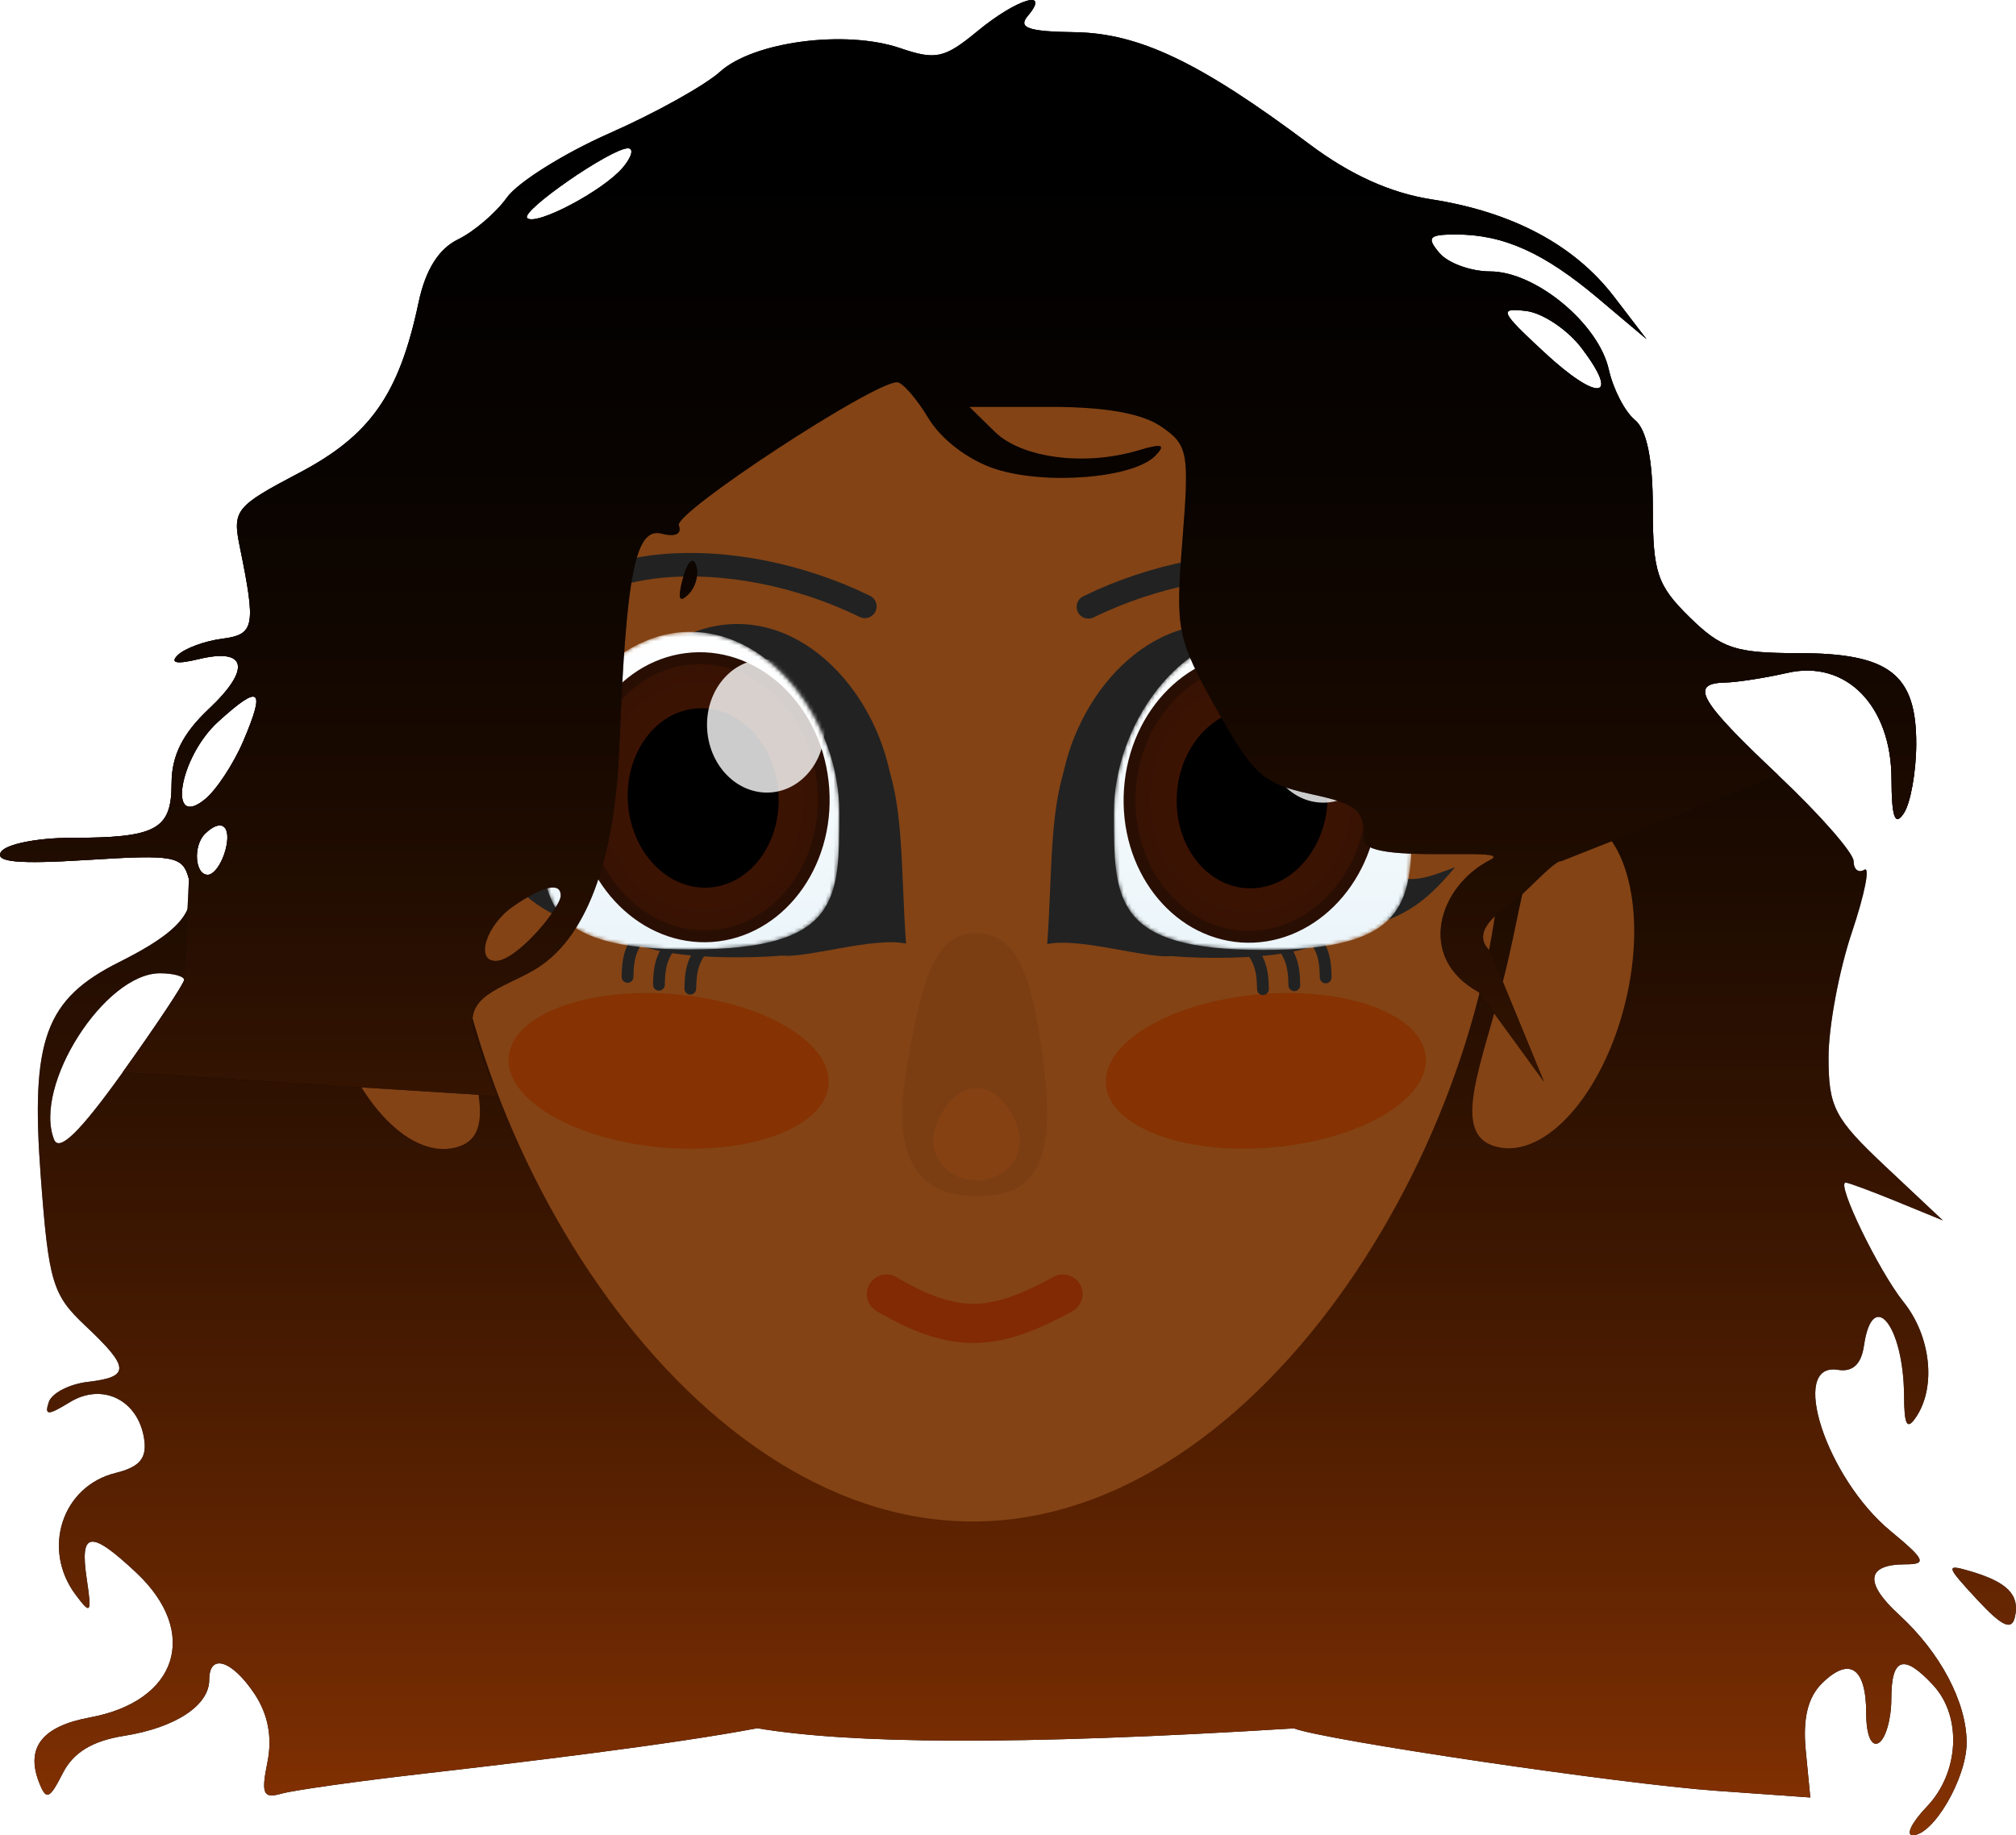<svg width="514" height="468" viewBox="0 0 514 468" fill="none" xmlns="http://www.w3.org/2000/svg">
<path d="M513.716 412.397C512.897 415.904 510.417 414.745 504.054 407.881C496.066 399.262 495.96 398.785 502.454 400.706C511.873 403.492 515.029 406.767 513.716 412.397Z" fill="black"/>
<path d="M513.716 412.397C512.897 415.904 510.417 414.745 504.054 407.881C496.066 399.262 495.96 398.785 502.454 400.706C511.873 403.492 515.029 406.767 513.716 412.397Z" fill="url(#paint0_linear_23_147)"/>
<path fill-rule="evenodd" clip-rule="evenodd" d="M249.201 7.953C240.809 14.883 238.575 15.373 229.531 12.28C215.577 7.507 192.101 10.585 183.569 18.303C179.715 21.788 167.058 28.834 155.434 33.962C143.813 39.09 132.032 46.469 129.254 50.356C126.476 54.246 120.862 59.057 116.782 61.048C111.83 63.459 108.476 68.822 106.719 77.147C101.765 100.587 94.433 111.04 76.241 120.604C60.015 129.136 59.234 130.109 61.141 139.444C65.312 159.883 64.937 161.798 56.549 162.9C52.148 163.478 47.107 165.343 45.347 167.045C43.238 169.086 45.03 169.444 50.599 168.097C62.947 165.108 64.086 170.597 53.233 180.795C46.583 187.05 43.747 192.721 43.747 199.78C43.747 211.577 39.897 213.659 18.07 213.659C9.518 213.659 1.504 215.27 0.262 217.242C-1.383 219.851 4.573 220.41 22.233 219.298C44.611 217.888 46.592 218.262 48.17 224.187C50.321 232.26 45.827 237.611 30.427 245.32C11.534 254.774 7.77 265.045 10.388 300.006C12.405 326.966 13.368 330.194 21.769 338.088C33.137 348.774 33.24 351.135 22.39 352.397C17.685 352.944 13.208 355.264 12.44 357.553C11.284 361.007 12.2 361.013 17.807 357.578C26.106 352.491 35.243 357.01 36.754 366.945C37.503 371.865 35.621 374.104 29.47 375.621C15.851 378.971 10.58 395.004 19.26 406.654C23.161 411.888 23.437 411.489 22.099 402.543C20.287 390.432 23.101 390.109 34.77 401.077C50.954 416.29 45.321 433.843 22.934 437.966C10.75 440.208 6.487 445.656 9.963 454.542C11.78 459.189 12.603 458.872 15.98 452.231C18.69 446.893 23.494 443.957 31.652 442.657C44.758 440.569 53.348 434.907 53.348 428.367C53.348 421.531 59.115 423.311 64.87 431.927C68.355 437.149 69.475 443.049 68.182 449.395C66.537 457.472 67.104 458.731 71.789 457.396C74.849 456.53 91.024 454.247 107.737 452.331C130.83 449.681 171.346 444.876 193.051 440.718C216.394 444.628 258.254 445.232 329.865 440.754C338.011 443.819 413.164 454.931 437.478 456.665L461.558 458.379L460.397 446.425C459.6 438.248 460.925 432.813 464.58 429.227C471.579 422.36 475.81 425.277 475.81 436.97C475.81 442.45 477.148 445.58 479.011 444.45C480.771 443.382 482.211 438.355 482.211 433.275C482.211 422.652 485.383 421.616 492.917 429.783C500.294 437.78 499.526 452.096 491.255 460.734C487.428 464.728 485.821 468 487.687 468C492.939 468 501.414 453.433 501.414 444.406C501.414 434.11 494.734 421.449 484.215 411.809C475.234 403.576 475.823 398.92 485.847 398.92C491.38 398.92 490.833 397.704 482.022 390.432C465.645 376.914 455.964 347.244 468.609 349.326C472.347 349.942 474.549 347.901 475.234 343.184C477.414 328.109 485.373 338.082 485.46 356.002C485.498 363.579 486.25 364.829 488.612 361.24C493.694 353.524 492.248 340.647 485.325 332.015C479.004 324.131 468.075 301.579 470.574 301.579C471.265 301.579 477.125 303.752 483.6 306.405L495.371 311.232L480.79 297.522C467.697 285.213 466.209 282.369 466.209 269.636C466.209 261.836 468.881 247.505 472.149 237.79C475.413 228.078 476.853 220.875 475.349 221.788C473.842 222.702 472.61 221.729 472.61 219.628C472.61 217.527 463.968 207.664 453.407 197.714C433.177 178.651 430.655 174.261 439.805 174.063C442.884 173.994 450.046 172.883 455.717 171.589C470.648 168.185 482.192 179.935 482.259 198.602C482.297 208.465 483.142 210.823 485.411 207.379C487.117 204.788 488.535 196.882 488.564 189.81C488.631 171.903 481.721 166.559 458.508 166.559C442.442 166.559 438.928 165.397 430.757 157.38C422.513 149.292 421.402 145.982 421.402 129.503C421.402 117.088 419.859 109.552 416.806 107.065C414.281 105.008 411.295 99.221 410.172 94.206C407.55 82.504 391.481 69.218 379.943 69.218C375.011 69.218 369.186 67.099 366.994 64.508C363.63 60.53 364.283 59.798 371.193 59.798C383.32 59.798 393.625 64.423 407.445 76.073L419.802 86.488L411.519 75.665C401.434 62.48 385.608 54.042 364.93 50.827C354.522 49.21 344.274 44.578 333.895 36.797C305.964 15.866 290.417 8.443 273.992 8.208C262.163 8.038 259.474 7.105 262.048 4.063C268.004 -2.987 259.238 -0.333 249.201 7.953ZM31.291 273.445C39.903 261.415 46.947 250.811 46.947 249.885C46.947 248.959 44.179 248.199 40.793 248.199C26.672 248.199 8.407 276.839 13.774 290.564C15.071 293.88 20.374 288.699 31.291 273.445ZM62.031 188.985C59.56 194.784 55.157 201.469 52.244 203.837C42.563 211.715 45.728 193.041 55.595 184.067C66.31 174.317 67.798 175.454 62.031 188.985ZM52.974 223.079C54.529 223.079 56.555 220.253 57.477 216.799C59.122 210.626 56.478 208.497 52.282 212.613C49.178 215.659 49.668 223.079 52.974 223.079ZM158.788 42.735C153.776 48.66 136.589 57.732 134.413 55.6C132.633 53.851 155.792 37.818 160.1 37.818C161.665 37.818 161.076 40.032 158.788 42.735ZM393.654 89.779C407.39 102.537 413.231 101.937 403.265 88.793C399.684 84.07 393.299 79.8 389.077 79.301C382.049 78.475 382.44 79.367 393.654 89.779Z" fill="black"/>
<path fill-rule="evenodd" clip-rule="evenodd" d="M249.201 7.953C240.809 14.883 238.575 15.373 229.531 12.28C215.577 7.507 192.101 10.585 183.569 18.303C179.715 21.788 167.058 28.834 155.434 33.962C143.813 39.09 132.032 46.469 129.254 50.356C126.476 54.246 120.862 59.057 116.782 61.048C111.83 63.459 108.476 68.822 106.719 77.147C101.765 100.587 94.433 111.04 76.241 120.604C60.015 129.136 59.234 130.109 61.141 139.444C65.312 159.883 64.937 161.798 56.549 162.9C52.148 163.478 47.107 165.343 45.347 167.045C43.238 169.086 45.03 169.444 50.599 168.097C62.947 165.108 64.086 170.597 53.233 180.795C46.583 187.05 43.747 192.721 43.747 199.78C43.747 211.577 39.897 213.659 18.07 213.659C9.518 213.659 1.504 215.27 0.262 217.242C-1.383 219.851 4.573 220.41 22.233 219.298C44.611 217.888 46.592 218.262 48.17 224.187C50.321 232.26 45.827 237.611 30.427 245.32C11.534 254.774 7.77 265.045 10.388 300.006C12.405 326.966 13.368 330.194 21.769 338.088C33.137 348.774 33.24 351.135 22.39 352.397C17.685 352.944 13.208 355.264 12.44 357.553C11.284 361.007 12.2 361.013 17.807 357.578C26.106 352.491 35.243 357.01 36.754 366.945C37.503 371.865 35.621 374.104 29.47 375.621C15.851 378.971 10.58 395.004 19.26 406.654C23.161 411.888 23.437 411.489 22.099 402.543C20.287 390.432 23.101 390.109 34.77 401.077C50.954 416.29 45.321 433.843 22.934 437.966C10.75 440.208 6.487 445.656 9.963 454.542C11.78 459.189 12.603 458.872 15.98 452.231C18.69 446.893 23.494 443.957 31.652 442.657C44.758 440.569 53.348 434.907 53.348 428.367C53.348 421.531 59.115 423.311 64.87 431.927C68.355 437.149 69.475 443.049 68.182 449.395C66.537 457.472 67.104 458.731 71.789 457.396C74.849 456.53 91.024 454.247 107.737 452.331C130.83 449.681 171.346 444.876 193.051 440.718C216.394 444.628 258.254 445.232 329.865 440.754C338.011 443.819 413.164 454.931 437.478 456.665L461.558 458.379L460.397 446.425C459.6 438.248 460.925 432.813 464.58 429.227C471.579 422.36 475.81 425.277 475.81 436.97C475.81 442.45 477.148 445.58 479.011 444.45C480.771 443.382 482.211 438.355 482.211 433.275C482.211 422.652 485.383 421.616 492.917 429.783C500.294 437.78 499.526 452.096 491.255 460.734C487.428 464.728 485.821 468 487.687 468C492.939 468 501.414 453.433 501.414 444.406C501.414 434.11 494.734 421.449 484.215 411.809C475.234 403.576 475.823 398.92 485.847 398.92C491.38 398.92 490.833 397.704 482.022 390.432C465.645 376.914 455.964 347.244 468.609 349.326C472.347 349.942 474.549 347.901 475.234 343.184C477.414 328.109 485.373 338.082 485.46 356.002C485.498 363.579 486.25 364.829 488.612 361.24C493.694 353.524 492.248 340.647 485.325 332.015C479.004 324.131 468.075 301.579 470.574 301.579C471.265 301.579 477.125 303.752 483.6 306.405L495.371 311.232L480.79 297.522C467.697 285.213 466.209 282.369 466.209 269.636C466.209 261.836 468.881 247.505 472.149 237.79C475.413 228.078 476.853 220.875 475.349 221.788C473.842 222.702 472.61 221.729 472.61 219.628C472.61 217.527 463.968 207.664 453.407 197.714C433.177 178.651 430.655 174.261 439.805 174.063C442.884 173.994 450.046 172.883 455.717 171.589C470.648 168.185 482.192 179.935 482.259 198.602C482.297 208.465 483.142 210.823 485.411 207.379C487.117 204.788 488.535 196.882 488.564 189.81C488.631 171.903 481.721 166.559 458.508 166.559C442.442 166.559 438.928 165.397 430.757 157.38C422.513 149.292 421.402 145.982 421.402 129.503C421.402 117.088 419.859 109.552 416.806 107.065C414.281 105.008 411.295 99.221 410.172 94.206C407.55 82.504 391.481 69.218 379.943 69.218C375.011 69.218 369.186 67.099 366.994 64.508C363.63 60.53 364.283 59.798 371.193 59.798C383.32 59.798 393.625 64.423 407.445 76.073L419.802 86.488L411.519 75.665C401.434 62.48 385.608 54.042 364.93 50.827C354.522 49.21 344.274 44.578 333.895 36.797C305.964 15.866 290.417 8.443 273.992 8.208C262.163 8.038 259.474 7.105 262.048 4.063C268.004 -2.987 259.238 -0.333 249.201 7.953ZM31.291 273.445C39.903 261.415 46.947 250.811 46.947 249.885C46.947 248.959 44.179 248.199 40.793 248.199C26.672 248.199 8.407 276.839 13.774 290.564C15.071 293.88 20.374 288.699 31.291 273.445ZM62.031 188.985C59.56 194.784 55.157 201.469 52.244 203.837C42.563 211.715 45.728 193.041 55.595 184.067C66.31 174.317 67.798 175.454 62.031 188.985ZM52.974 223.079C54.529 223.079 56.555 220.253 57.477 216.799C59.122 210.626 56.478 208.497 52.282 212.613C49.178 215.659 49.668 223.079 52.974 223.079ZM158.788 42.735C153.776 48.66 136.589 57.732 134.413 55.6C132.633 53.851 155.792 37.818 160.1 37.818C161.665 37.818 161.076 40.032 158.788 42.735ZM393.654 89.779C407.39 102.537 413.231 101.937 403.265 88.793C399.684 84.07 393.299 79.8 389.077 79.301C382.049 78.475 382.44 79.367 393.654 89.779Z" fill="url(#paint1_linear_23_147)"/>
<g filter="url(#filter0_i_23_147)">
<path d="M126.047 248.445C131.793 271.71 140.391 289.602 128.086 292.641C115.782 295.68 101.149 279.284 95.403 256.019C89.658 232.755 94.975 211.431 107.28 208.393C119.585 205.354 120.302 225.181 126.047 248.445Z" fill="#834315"/>
</g>
<g filter="url(#filter1_i_23_147)">
<path d="M371.699 248.266C365.954 271.531 357.355 289.423 369.66 292.462C381.965 295.501 396.598 279.105 402.343 255.84C408.089 232.576 402.772 211.253 390.467 208.214C378.162 205.175 377.445 225.002 371.699 248.266Z" fill="#834315"/>
</g>
<path d="M383 208.94C383 286.78 322.558 388 248 388C173.442 388 113 286.78 113 208.94C113 131.101 173.442 68 248 68C322.558 68 383 131.101 383 208.94Z" fill="#834315"/>
<g filter="url(#filter2_d_23_147)">
<path d="M266.443 270.5C269.639 299 258.469 301 248.634 301C238.798 301 226.715 296.5 230.825 270.5C234.935 244.5 238.798 234 248.634 234C258.469 234 263.246 242 266.443 270.5Z" fill="#7B3E13"/>
</g>
<g filter="url(#filter3_f_23_147)">
<path d="M260 291C260 296.523 255.075 301 249 301C242.925 301 238 296.523 238 291C238 285.477 242.925 277.5 249 277.5C255.075 277.5 260 285.477 260 291Z" fill="#9F541F" fill-opacity="0.35"/>
<path d="M260 291C260 296.523 255.075 301 249 301C242.925 301 238 296.523 238 291C238 285.477 242.925 277.5 249 277.5C255.075 277.5 260 285.477 260 291Z" fill="#863202" fill-opacity="0.2"/>
</g>
<g filter="url(#filter4_f_23_147)">
<ellipse cx="170.478" cy="273.092" rx="40.926" ry="19.599" transform="rotate(5 170.478 273.092)" fill="#863202"/>
</g>
<g filter="url(#filter5_f_23_147)">
<ellipse cx="40.926" cy="19.599" rx="40.926" ry="19.599" transform="matrix(-0.996 0.087 0.087 0.996 361.794 250)" fill="#863202"/>
</g>
<path d="M158.5 249.103C158.487 249.931 159.148 250.614 159.976 250.627C160.805 250.64 161.487 249.979 161.5 249.151L158.5 249.103ZM164.434 235.072C162.015 237.517 160.51 239.597 159.628 241.848C158.749 244.093 158.543 246.378 158.5 249.103L161.5 249.151C161.541 246.522 161.743 244.675 162.422 242.942C163.098 241.216 164.3 239.472 166.566 237.182L164.434 235.072Z" fill="#222222"/>
<path d="M166.5 251.103C166.487 251.931 167.148 252.614 167.976 252.627C168.805 252.64 169.487 251.979 169.5 251.151L166.5 251.103ZM172.434 237.072C170.015 239.517 168.51 241.597 167.628 243.848C166.749 246.093 166.543 248.378 166.5 251.103L169.5 251.151C169.541 248.522 169.743 246.675 170.422 244.942C171.098 243.216 172.3 241.472 174.566 239.182L172.434 237.072Z" fill="#222222"/>
<path d="M174.5 252.103C174.487 252.931 175.148 253.614 175.976 253.627C176.805 253.64 177.487 252.979 177.5 252.151L174.5 252.103ZM180.434 238.072C178.015 240.517 176.51 242.597 175.628 244.848C174.749 247.093 174.543 249.378 174.5 252.103L177.5 252.151C177.541 249.522 177.743 247.675 178.422 245.942C179.098 244.216 180.3 242.472 182.566 240.182L180.434 238.072Z" fill="#222222"/>
<path d="M228 207.422C228 230.894 228 244.127 188 244.127C147.969 244.127 148 230.894 148 207.422C148 183.95 165.618 159.127 188 159.127C210.382 159.127 228 183.95 228 207.422Z" fill="#222222"/>
<path d="M155.568 236.987C141.062 235.375 134.521 230.011 127 221.007C136.956 224.757 148 230.127 150 201.627L155.568 236.987Z" fill="#222222"/>
<path d="M225.5 193.127C230.5 205.127 229.631 221.3 231 240.627C222.492 238.834 205 244.627 199 243.627L225.5 193.127Z" fill="#222222"/>
<g filter="url(#filter6_dd_23_147)">
<mask id="mask0_23_147" style="mask-type:alpha" maskUnits="userSpaceOnUse" x="152" y="163" width="76" height="82">
<path d="M228 209.15C228 231.517 228 244.127 190 244.127C151.97 244.127 152 231.517 152 209.15C152 186.782 168.737 163.127 190 163.127C211.263 163.127 228 186.782 228 209.15Z" fill="white"/>
</mask>
<g mask="url(#mask0_23_147)">
<path d="M228 209.15C228 231.517 228 244.127 190 244.127C151.97 244.127 152 231.517 152 209.15C152 186.782 168.737 163.127 190 163.127C211.263 163.127 228 186.782 228 209.15Z" fill="url(#paint2_linear_23_147)"/>
<path d="M223.926 203.141C225.307 222.888 212.381 239.535 195.478 240.717C178.575 241.899 163.458 227.213 162.077 207.466C160.697 187.72 173.623 171.072 190.525 169.89C207.428 168.708 222.545 183.395 223.926 203.141Z" fill="#441603"/>
<path d="M223.926 203.141C225.307 222.888 212.381 239.535 195.478 240.717C178.575 241.899 163.458 227.213 162.077 207.466C160.697 187.72 173.623 171.072 190.525 169.89C207.428 168.708 222.545 183.395 223.926 203.141Z" fill="url(#paint3_radial_23_147)" fill-opacity="0.2"/>
<path d="M223.926 203.141C225.307 222.888 212.381 239.535 195.478 240.717C178.575 241.899 163.458 227.213 162.077 207.466C160.697 187.72 173.623 171.072 190.525 169.89C207.428 168.708 222.545 183.395 223.926 203.141Z" stroke="#290E03" stroke-width="3"/>
<g filter="url(#filter7_f_23_147)">
<ellipse cx="193.283" cy="205.487" rx="19.231" ry="22.898" transform="rotate(-4 193.283 205.487)" fill="black"/>
</g>
<ellipse cx="209.273" cy="187.125" rx="15" ry="17" transform="rotate(-4 209.273 187.125)" fill="white" fill-opacity="0.8"/>
</g>
</g>
<path d="M136.5 164.627C144 140.283 186.88 138.199 220.5 154.627" stroke="#222222" stroke-width="6" stroke-linecap="round"/>
<path d="M339.5 249.23C339.513 250.058 338.852 250.74 338.024 250.753C337.195 250.767 336.513 250.106 336.5 249.277L339.5 249.23ZM333.566 235.199C335.985 237.644 337.49 239.724 338.372 241.975C339.251 244.22 339.457 246.505 339.5 249.23L336.5 249.277C336.459 246.649 336.257 244.802 335.578 243.069C334.902 241.342 333.7 239.599 331.434 237.309L333.566 235.199Z" fill="#222222"/>
<path d="M331.5 251.23C331.513 252.058 330.852 252.74 330.024 252.753C329.195 252.767 328.513 252.106 328.5 251.277L331.5 251.23ZM325.566 237.199C327.985 239.644 329.49 241.724 330.372 243.975C331.251 246.22 331.457 248.505 331.5 251.23L328.5 251.277C328.459 248.649 328.257 246.802 327.578 245.069C326.902 243.342 325.7 241.599 323.434 239.309L325.566 237.199Z" fill="#222222"/>
<path d="M323.5 252.23C323.513 253.058 322.852 253.74 322.024 253.753C321.195 253.767 320.513 253.106 320.5 252.277L323.5 252.23ZM317.566 238.199C319.985 240.644 321.49 242.724 322.372 244.975C323.251 247.22 323.457 249.505 323.5 252.23L320.5 252.277C320.459 249.649 320.257 247.802 319.578 246.069C318.902 244.342 317.7 242.599 315.434 240.309L317.566 238.199Z" fill="#222222"/>
<path d="M270 207.549C270 231.021 270 244.254 310 244.254C350.031 244.254 350 231.021 350 207.549C350 184.077 332.382 159.254 310 159.254C287.618 159.254 270 184.077 270 207.549Z" fill="#222222"/>
<path d="M342.432 237.114C356.938 235.502 363.479 230.138 371 221.134C361.044 224.883 350 230.254 348 201.754L342.432 237.114Z" fill="#222222"/>
<path d="M272.5 193.254C267.5 205.254 268.369 221.426 267 240.754C275.508 238.961 293 244.754 299 243.754L272.5 193.254Z" fill="#222222"/>
<g filter="url(#filter8_dd_23_147)">
<mask id="mask1_23_147" style="mask-type:alpha" maskUnits="userSpaceOnUse" x="270" y="163" width="76" height="82">
<path d="M270 209.276C270 231.644 270 244.254 308 244.254C346.03 244.254 346 231.644 346 209.276C346 186.909 329.263 163.254 308 163.254C286.737 163.254 270 186.909 270 209.276Z" fill="white"/>
</mask>
<g mask="url(#mask1_23_147)">
<path d="M270 209.276C270 231.644 270 244.254 308 244.254C346.03 244.254 346 231.644 346 209.276C346 186.909 329.263 163.254 308 163.254C286.737 163.254 270 186.909 270 209.276Z" fill="url(#paint4_linear_23_147)"/>
<path d="M335.923 207.593C334.542 227.34 319.425 242.026 302.522 240.844C285.619 239.662 272.693 223.015 274.074 203.268C275.454 183.522 290.572 168.835 307.475 170.017C324.377 171.199 337.303 187.847 335.923 207.593Z" fill="#441603"/>
<path d="M335.923 207.593C334.542 227.34 319.425 242.026 302.522 240.844C285.619 239.662 272.693 223.015 274.074 203.268C275.454 183.522 290.572 168.835 307.475 170.017C324.377 171.199 337.303 187.847 335.923 207.593Z" fill="url(#paint5_radial_23_147)" fill-opacity="0.2"/>
<path d="M335.923 207.593C334.542 227.34 319.425 242.026 302.522 240.844C285.619 239.662 272.693 223.015 274.074 203.268C275.454 183.522 290.572 168.835 307.475 170.017C324.377 171.199 337.303 187.847 335.923 207.593Z" stroke="#290E03" stroke-width="3"/>
<g filter="url(#filter9_f_23_147)">
<ellipse cx="305.251" cy="205.651" rx="19.231" ry="22.898" transform="rotate(4 305.251 205.651)" fill="black"/>
</g>
<ellipse cx="323.641" cy="189.693" rx="15" ry="17" transform="rotate(4 323.641 189.693)" fill="white" fill-opacity="0.8"/>
</g>
</g>
<path d="M361.5 164.754C354 140.41 311.12 138.326 277.5 154.754" stroke="#222222" stroke-width="6" stroke-linecap="round"/>
<path d="M226 330C243.573 340.286 253.427 339.636 271 330" stroke="#873303" stroke-width="10" stroke-linecap="round"/>
<path d="M226 330C243.573 340.286 253.427 339.636 271 330" stroke="#710808" stroke-opacity="0.2" stroke-width="10" stroke-linecap="round"/>
<path d="M175.504 151.587C173.129 153.917 172.713 152.689 174.105 147.467C175.238 143.222 176.688 141.796 177.488 144.148C178.256 146.415 177.366 149.759 175.504 151.587Z" fill="black"/>
<path d="M175.504 151.587C173.129 153.917 172.713 152.689 174.105 147.467C175.238 143.222 176.688 141.796 177.488 144.148C178.256 146.415 177.366 149.759 175.504 151.587Z" fill="url(#paint6_linear_23_147)"/>
<path fill-rule="evenodd" clip-rule="evenodd" d="M249.201 7.953C240.809 14.883 238.575 15.373 229.531 12.28C215.577 7.507 192.101 10.585 183.569 18.303C179.715 21.788 167.058 28.834 155.434 33.962C143.813 39.09 132.032 46.469 129.254 50.356C126.476 54.246 120.862 59.057 116.782 61.048C111.83 63.459 108.476 68.822 106.719 77.147C101.765 100.587 94.433 111.04 76.241 120.604C60.015 129.136 59.234 130.109 61.141 139.444C65.312 159.883 64.937 161.798 56.549 162.9C52.148 163.478 47.107 165.343 45.347 167.045C43.238 169.086 45.03 169.444 50.599 168.097C62.947 165.108 64.086 170.597 53.233 180.795C46.583 187.05 43.747 192.721 43.747 199.78C43.747 211.577 39.897 213.659 18.07 213.659C9.518 213.659 1.504 215.27 0.262 217.242C-1.383 219.851 4.573 220.41 22.233 219.298C44.611 217.888 46.592 218.262 48.17 224.187L47.804 231.881L46.947 249.885C46.947 250.811 39.903 261.415 31.291 273.445L127 279.5C126.402 278.5 124 273 121 263.5C118 254 128.102 252.033 136.055 247.423C149.27 239.762 156.736 220.196 157.924 190.109C159.655 146.208 162.007 134.386 168.671 136.094C172.201 137.002 173.932 136.166 173.071 133.971C171.814 130.75 222.544 97.478 228.715 97.478C230.078 97.478 233.685 101.614 236.729 106.669C240 112.104 246.973 117.386 253.794 119.593C266.704 123.773 289.06 121.92 294.571 116.215C297.342 113.345 296.318 113.031 290.183 114.864C276.571 118.937 260.492 116.846 253.63 110.11L247.156 103.758H267.956C281.839 103.758 291.188 105.429 296.065 108.779C302.911 113.483 303.25 115.307 301.474 137.824C299.669 160.724 300.072 162.731 310.083 180.689C319.566 197.695 321.909 199.818 334.189 202.487C346.21 205.102 347.791 206.462 347.791 214.18C347.791 217.927 360.738 217.86 370.419 217.81C377.612 217.773 383.003 217.746 379.943 219.298C366.815 225.958 360.943 244.205 377 253L393.654 275.862L379.943 242.5C374.986 238.095 381.389 233.045 384.5 231.108C385.782 230.31 388.108 228.059 390.485 225.759C393.746 222.604 397.104 219.355 398 219.628L453.407 197.714C433.177 178.651 430.655 174.261 439.805 174.063C442.884 173.994 450.046 172.883 455.717 171.589C470.648 168.185 482.192 179.935 482.259 198.602C482.297 208.465 483.142 210.823 485.411 207.379C487.117 204.788 488.535 196.882 488.564 189.81C488.631 171.903 481.721 166.559 458.508 166.559C442.442 166.559 438.928 165.397 430.757 157.38C422.513 149.292 421.402 145.982 421.402 129.503C421.402 117.088 419.859 109.552 416.806 107.065C414.281 105.008 411.295 99.221 410.172 94.206C407.55 82.504 391.481 69.218 379.943 69.218C375.011 69.218 369.186 67.099 366.994 64.508C363.63 60.53 364.283 59.798 371.193 59.798C383.32 59.798 393.625 64.423 407.445 76.073L419.802 86.488L411.519 75.665C401.434 62.48 385.608 54.042 364.93 50.827C354.522 49.21 344.274 44.578 333.895 36.797C305.964 15.866 290.417 8.443 273.992 8.208C262.163 8.038 259.474 7.105 262.048 4.063C268.004 -2.987 259.238 -0.333 249.201 7.953ZM126.402 245.059C131.776 245.059 142.961 231.503 142.961 228.373C142.961 224.872 138.465 225.889 130.873 231.108C123.983 235.84 121.029 245.059 126.402 245.059ZM57.477 216.799C56.555 220.253 54.529 223.079 52.974 223.079C49.668 223.079 49.178 215.659 52.282 212.613C56.478 208.497 59.122 210.626 57.477 216.799ZM52.244 203.837C55.157 201.469 59.56 194.784 62.031 188.985C67.798 175.454 66.31 174.317 55.595 184.067C45.728 193.041 42.563 211.715 52.244 203.837ZM158.788 42.735C153.776 48.66 136.589 57.732 134.413 55.6C132.633 53.851 155.792 37.818 160.1 37.818C161.665 37.818 161.076 40.032 158.788 42.735ZM393.654 89.779C407.39 102.537 413.231 101.937 403.265 88.793C399.684 84.07 393.299 79.8 389.077 79.301C382.049 78.475 382.44 79.367 393.654 89.779Z" fill="black"/>
<path fill-rule="evenodd" clip-rule="evenodd" d="M249.201 7.953C240.809 14.883 238.575 15.373 229.531 12.28C215.577 7.507 192.101 10.585 183.569 18.303C179.715 21.788 167.058 28.834 155.434 33.962C143.813 39.09 132.032 46.469 129.254 50.356C126.476 54.246 120.862 59.057 116.782 61.048C111.83 63.459 108.476 68.822 106.719 77.147C101.765 100.587 94.433 111.04 76.241 120.604C60.015 129.136 59.234 130.109 61.141 139.444C65.312 159.883 64.937 161.798 56.549 162.9C52.148 163.478 47.107 165.343 45.347 167.045C43.238 169.086 45.03 169.444 50.599 168.097C62.947 165.108 64.086 170.597 53.233 180.795C46.583 187.05 43.747 192.721 43.747 199.78C43.747 211.577 39.897 213.659 18.07 213.659C9.518 213.659 1.504 215.27 0.262 217.242C-1.383 219.851 4.573 220.41 22.233 219.298C44.611 217.888 46.592 218.262 48.17 224.187L47.804 231.881L46.947 249.885C46.947 250.811 39.903 261.415 31.291 273.445L127 279.5C126.402 278.5 124 273 121 263.5C118 254 128.102 252.033 136.055 247.423C149.27 239.762 156.736 220.196 157.924 190.109C159.655 146.208 162.007 134.386 168.671 136.094C172.201 137.002 173.932 136.166 173.071 133.971C171.814 130.75 222.544 97.478 228.715 97.478C230.078 97.478 233.685 101.614 236.729 106.669C240 112.104 246.973 117.386 253.794 119.593C266.704 123.773 289.06 121.92 294.571 116.215C297.342 113.345 296.318 113.031 290.183 114.864C276.571 118.937 260.492 116.846 253.63 110.11L247.156 103.758H267.956C281.839 103.758 291.188 105.429 296.065 108.779C302.911 113.483 303.25 115.307 301.474 137.824C299.669 160.724 300.072 162.731 310.083 180.689C319.566 197.695 321.909 199.818 334.189 202.487C346.21 205.102 347.791 206.462 347.791 214.18C347.791 217.927 360.738 217.86 370.419 217.81C377.612 217.773 383.003 217.746 379.943 219.298C366.815 225.958 360.943 244.205 377 253L393.654 275.862L379.943 242.5C374.986 238.095 381.389 233.045 384.5 231.108C385.782 230.31 388.108 228.059 390.485 225.759C393.746 222.604 397.104 219.355 398 219.628L453.407 197.714C433.177 178.651 430.655 174.261 439.805 174.063C442.884 173.994 450.046 172.883 455.717 171.589C470.648 168.185 482.192 179.935 482.259 198.602C482.297 208.465 483.142 210.823 485.411 207.379C487.117 204.788 488.535 196.882 488.564 189.81C488.631 171.903 481.721 166.559 458.508 166.559C442.442 166.559 438.928 165.397 430.757 157.38C422.513 149.292 421.402 145.982 421.402 129.503C421.402 117.088 419.859 109.552 416.806 107.065C414.281 105.008 411.295 99.221 410.172 94.206C407.55 82.504 391.481 69.218 379.943 69.218C375.011 69.218 369.186 67.099 366.994 64.508C363.63 60.53 364.283 59.798 371.193 59.798C383.32 59.798 393.625 64.423 407.445 76.073L419.802 86.488L411.519 75.665C401.434 62.48 385.608 54.042 364.93 50.827C354.522 49.21 344.274 44.578 333.895 36.797C305.964 15.866 290.417 8.443 273.992 8.208C262.163 8.038 259.474 7.105 262.048 4.063C268.004 -2.987 259.238 -0.333 249.201 7.953ZM126.402 245.059C131.776 245.059 142.961 231.503 142.961 228.373C142.961 224.872 138.465 225.889 130.873 231.108C123.983 235.84 121.029 245.059 126.402 245.059ZM57.477 216.799C56.555 220.253 54.529 223.079 52.974 223.079C49.668 223.079 49.178 215.659 52.282 212.613C56.478 208.497 59.122 210.626 57.477 216.799ZM52.244 203.837C55.157 201.469 59.56 194.784 62.031 188.985C67.798 175.454 66.31 174.317 55.595 184.067C45.728 193.041 42.563 211.715 52.244 203.837ZM158.788 42.735C153.776 48.66 136.589 57.732 134.413 55.6C132.633 53.851 155.792 37.818 160.1 37.818C161.665 37.818 161.076 40.032 158.788 42.735ZM393.654 89.779C407.39 102.537 413.231 101.937 403.265 88.793C399.684 84.07 393.299 79.8 389.077 79.301C382.049 78.475 382.44 79.367 393.654 89.779Z" fill="url(#paint7_linear_23_147)"/>
<defs>
<filter id="filter0_i_23_147" x="89.088" y="208.084" width="45.276" height="84.92" filterUnits="userSpaceOnUse" color-interpolation-filters="sRGB">
<feFlood flood-opacity="0" result="BackgroundImageFix"/>
<feBlend mode="normal" in="SourceGraphic" in2="BackgroundImageFix" result="shape"/>
<feColorMatrix in="SourceAlpha" type="matrix" values="0 0 0 0 0 0 0 0 0 0 0 0 0 0 0 0 0 0 127 0" result="hardAlpha"/>
<feOffset dx="-12"/>
<feGaussianBlur stdDeviation="2"/>
<feComposite in2="hardAlpha" operator="arithmetic" k2="-1" k3="1"/>
<feColorMatrix type="matrix" values="0 0 0 0 0.431 0 0 0 0 0.204 0 0 0 0 0.063 0 0 0 0.35 0"/>
<feBlend mode="normal" in2="shape" result="effect1_innerShadow_23_147"/>
</filter>
<filter id="filter1_i_23_147" x="363.383" y="207.905" width="45.275" height="84.919" filterUnits="userSpaceOnUse" color-interpolation-filters="sRGB">
<feFlood flood-opacity="0" result="BackgroundImageFix"/>
<feBlend mode="normal" in="SourceGraphic" in2="BackgroundImageFix" result="shape"/>
<feColorMatrix in="SourceAlpha" type="matrix" values="0 0 0 0 0 0 0 0 0 0 0 0 0 0 0 0 0 0 127 0" result="hardAlpha"/>
<feOffset dx="12"/>
<feGaussianBlur stdDeviation="2"/>
<feComposite in2="hardAlpha" operator="arithmetic" k2="-1" k3="1"/>
<feColorMatrix type="matrix" values="0 0 0 0 0.431 0 0 0 0 0.204 0 0 0 0 0.063 0 0 0 0.35 0"/>
<feBlend mode="normal" in2="shape" result="effect1_innerShadow_23_147"/>
</filter>
<filter id="filter2_d_23_147" x="226" y="234" width="45" height="75" filterUnits="userSpaceOnUse" color-interpolation-filters="sRGB">
<feFlood flood-opacity="0" result="BackgroundImageFix"/>
<feColorMatrix in="SourceAlpha" type="matrix" values="0 0 0 0 0 0 0 0 0 0 0 0 0 0 0 0 0 0 127 0" result="hardAlpha"/>
<feOffset dy="4"/>
<feGaussianBlur stdDeviation="2"/>
<feComposite in2="hardAlpha" operator="out"/>
<feColorMatrix type="matrix" values="0 0 0 0 0.451 0 0 0 0 0.22 0 0 0 0 0.067 0 0 0 1 0"/>
<feBlend mode="normal" in2="BackgroundImageFix" result="effect1_dropShadow_23_147"/>
<feBlend mode="normal" in="SourceGraphic" in2="effect1_dropShadow_23_147" result="shape"/>
</filter>
<filter id="filter3_f_23_147" x="234" y="273.5" width="30" height="31.5" filterUnits="userSpaceOnUse" color-interpolation-filters="sRGB">
<feFlood flood-opacity="0" result="BackgroundImageFix"/>
<feBlend mode="normal" in="SourceGraphic" in2="BackgroundImageFix" result="shape"/>
<feGaussianBlur stdDeviation="2" result="effect1_foregroundBlur_23_147"/>
</filter>
<filter id="filter4_f_23_147" x="117.672" y="241.24" width="105.613" height="63.703" filterUnits="userSpaceOnUse" color-interpolation-filters="sRGB">
<feFlood flood-opacity="0" result="BackgroundImageFix"/>
<feBlend mode="normal" in="SourceGraphic" in2="BackgroundImageFix" result="shape"/>
<feGaussianBlur stdDeviation="6" result="effect1_foregroundBlur_23_147"/>
</filter>
<filter id="filter5_f_23_147" x="269.926" y="241.24" width="105.613" height="63.703" filterUnits="userSpaceOnUse" color-interpolation-filters="sRGB">
<feFlood flood-opacity="0" result="BackgroundImageFix"/>
<feBlend mode="normal" in="SourceGraphic" in2="BackgroundImageFix" result="shape"/>
<feGaussianBlur stdDeviation="6" result="effect1_foregroundBlur_23_147"/>
</filter>
<filter id="filter6_dd_23_147" x="130" y="143.127" width="100" height="111" filterUnits="userSpaceOnUse" color-interpolation-filters="sRGB">
<feFlood flood-opacity="0" result="BackgroundImageFix"/>
<feColorMatrix in="SourceAlpha" type="matrix" values="0 0 0 0 0 0 0 0 0 0 0 0 0 0 0 0 0 0 127 0" result="hardAlpha"/>
<feOffset dx="-10" dy="-8"/>
<feGaussianBlur stdDeviation="6"/>
<feComposite in2="hardAlpha" operator="out"/>
<feColorMatrix type="matrix" values="0 0 0 0 0.267 0 0 0 0 0.086 0 0 0 0 0.012 0 0 0 0.35 0"/>
<feBlend mode="normal" in2="BackgroundImageFix" result="effect1_dropShadow_23_147"/>
<feColorMatrix in="SourceAlpha" type="matrix" values="0 0 0 0 0 0 0 0 0 0 0 0 0 0 0 0 0 0 127 0" result="hardAlpha"/>
<feOffset dx="-4" dy="6"/>
<feGaussianBlur stdDeviation="2"/>
<feComposite in2="hardAlpha" operator="out"/>
<feColorMatrix type="matrix" values="0 0 0 0 0.267 0 0 0 0 0.086 0 0 0 0 0.012 0 0 0 0.35 0"/>
<feBlend mode="normal" in2="effect1_dropShadow_23_147" result="effect2_dropShadow_23_147"/>
<feBlend mode="normal" in="SourceGraphic" in2="effect2_dropShadow_23_147" result="shape"/>
</filter>
<filter id="filter7_f_23_147" x="172.532" y="181.105" width="41.503" height="48.764" filterUnits="userSpaceOnUse" color-interpolation-filters="sRGB">
<feFlood flood-opacity="0" result="BackgroundImageFix"/>
<feBlend mode="normal" in="SourceGraphic" in2="BackgroundImageFix" result="shape"/>
<feGaussianBlur stdDeviation="0.75" result="effect1_foregroundBlur_23_147"/>
</filter>
<filter id="filter8_dd_23_147" x="268" y="143.254" width="100" height="113" filterUnits="userSpaceOnUse" color-interpolation-filters="sRGB">
<feFlood flood-opacity="0" result="BackgroundImageFix"/>
<feColorMatrix in="SourceAlpha" type="matrix" values="0 0 0 0 0 0 0 0 0 0 0 0 0 0 0 0 0 0 127 0" result="hardAlpha"/>
<feOffset dx="10" dy="-8"/>
<feGaussianBlur stdDeviation="6"/>
<feComposite in2="hardAlpha" operator="out"/>
<feColorMatrix type="matrix" values="0 0 0 0 0.267 0 0 0 0 0.086 0 0 0 0 0.012 0 0 0 0.35 0"/>
<feBlend mode="normal" in2="BackgroundImageFix" result="effect1_dropShadow_23_147"/>
<feColorMatrix in="SourceAlpha" type="matrix" values="0 0 0 0 0 0 0 0 0 0 0 0 0 0 0 0 0 0 127 0" result="hardAlpha"/>
<feOffset dx="4" dy="6"/>
<feGaussianBlur stdDeviation="3"/>
<feComposite in2="hardAlpha" operator="out"/>
<feColorMatrix type="matrix" values="0 0 0 0 0.267 0 0 0 0 0.086 0 0 0 0 0.012 0 0 0 0.35 0"/>
<feBlend mode="normal" in2="effect1_dropShadow_23_147" result="effect2_dropShadow_23_147"/>
<feBlend mode="normal" in="SourceGraphic" in2="effect2_dropShadow_23_147" result="shape"/>
</filter>
<filter id="filter9_f_23_147" x="284.5" y="181.269" width="41.503" height="48.764" filterUnits="userSpaceOnUse" color-interpolation-filters="sRGB">
<feFlood flood-opacity="0" result="BackgroundImageFix"/>
<feBlend mode="normal" in="SourceGraphic" in2="BackgroundImageFix" result="shape"/>
<feGaussianBlur stdDeviation="0.75" result="effect1_foregroundBlur_23_147"/>
</filter>
<linearGradient id="paint0_linear_23_147" x1="257" y1="7.5" x2="257" y2="468" gradientUnits="userSpaceOnUse">
<stop stop-opacity="0"/>
<stop offset="1" stop-color="#863202"/>
</linearGradient>
<linearGradient id="paint1_linear_23_147" x1="257" y1="7.5" x2="257" y2="468" gradientUnits="userSpaceOnUse">
<stop stop-opacity="0"/>
<stop offset="1" stop-color="#863202"/>
</linearGradient>
<linearGradient id="paint2_linear_23_147" x1="190" y1="163.127" x2="190" y2="244.127" gradientUnits="userSpaceOnUse">
<stop stop-color="white"/>
<stop offset="1" stop-color="#EBF5FA"/>
</linearGradient>
<radialGradient id="paint3_radial_23_147" cx="0" cy="0" r="1" gradientUnits="userSpaceOnUse" gradientTransform="translate(193.002 205.304) rotate(86) scale(37 32.5)">
<stop stop-opacity="0"/>
<stop offset="1"/>
</radialGradient>
<linearGradient id="paint4_linear_23_147" x1="308" y1="163.254" x2="308" y2="244.254" gradientUnits="userSpaceOnUse">
<stop stop-color="white"/>
<stop offset="1" stop-color="#EBF5FA"/>
</linearGradient>
<radialGradient id="paint5_radial_23_147" cx="0" cy="0" r="1" gradientUnits="userSpaceOnUse" gradientTransform="translate(304.998 205.431) rotate(94) scale(37 32.5)">
<stop stop-opacity="0"/>
<stop offset="1"/>
</radialGradient>
<linearGradient id="paint6_linear_23_147" x1="244.282" y1="7.063" x2="244.282" y2="440.754" gradientUnits="userSpaceOnUse">
<stop stop-opacity="0"/>
<stop offset="1" stop-color="#863202"/>
</linearGradient>
<linearGradient id="paint7_linear_23_147" x1="244.282" y1="7.063" x2="244.282" y2="440.754" gradientUnits="userSpaceOnUse">
<stop stop-opacity="0"/>
<stop offset="1" stop-color="#863202"/>
</linearGradient>
</defs>
</svg>
